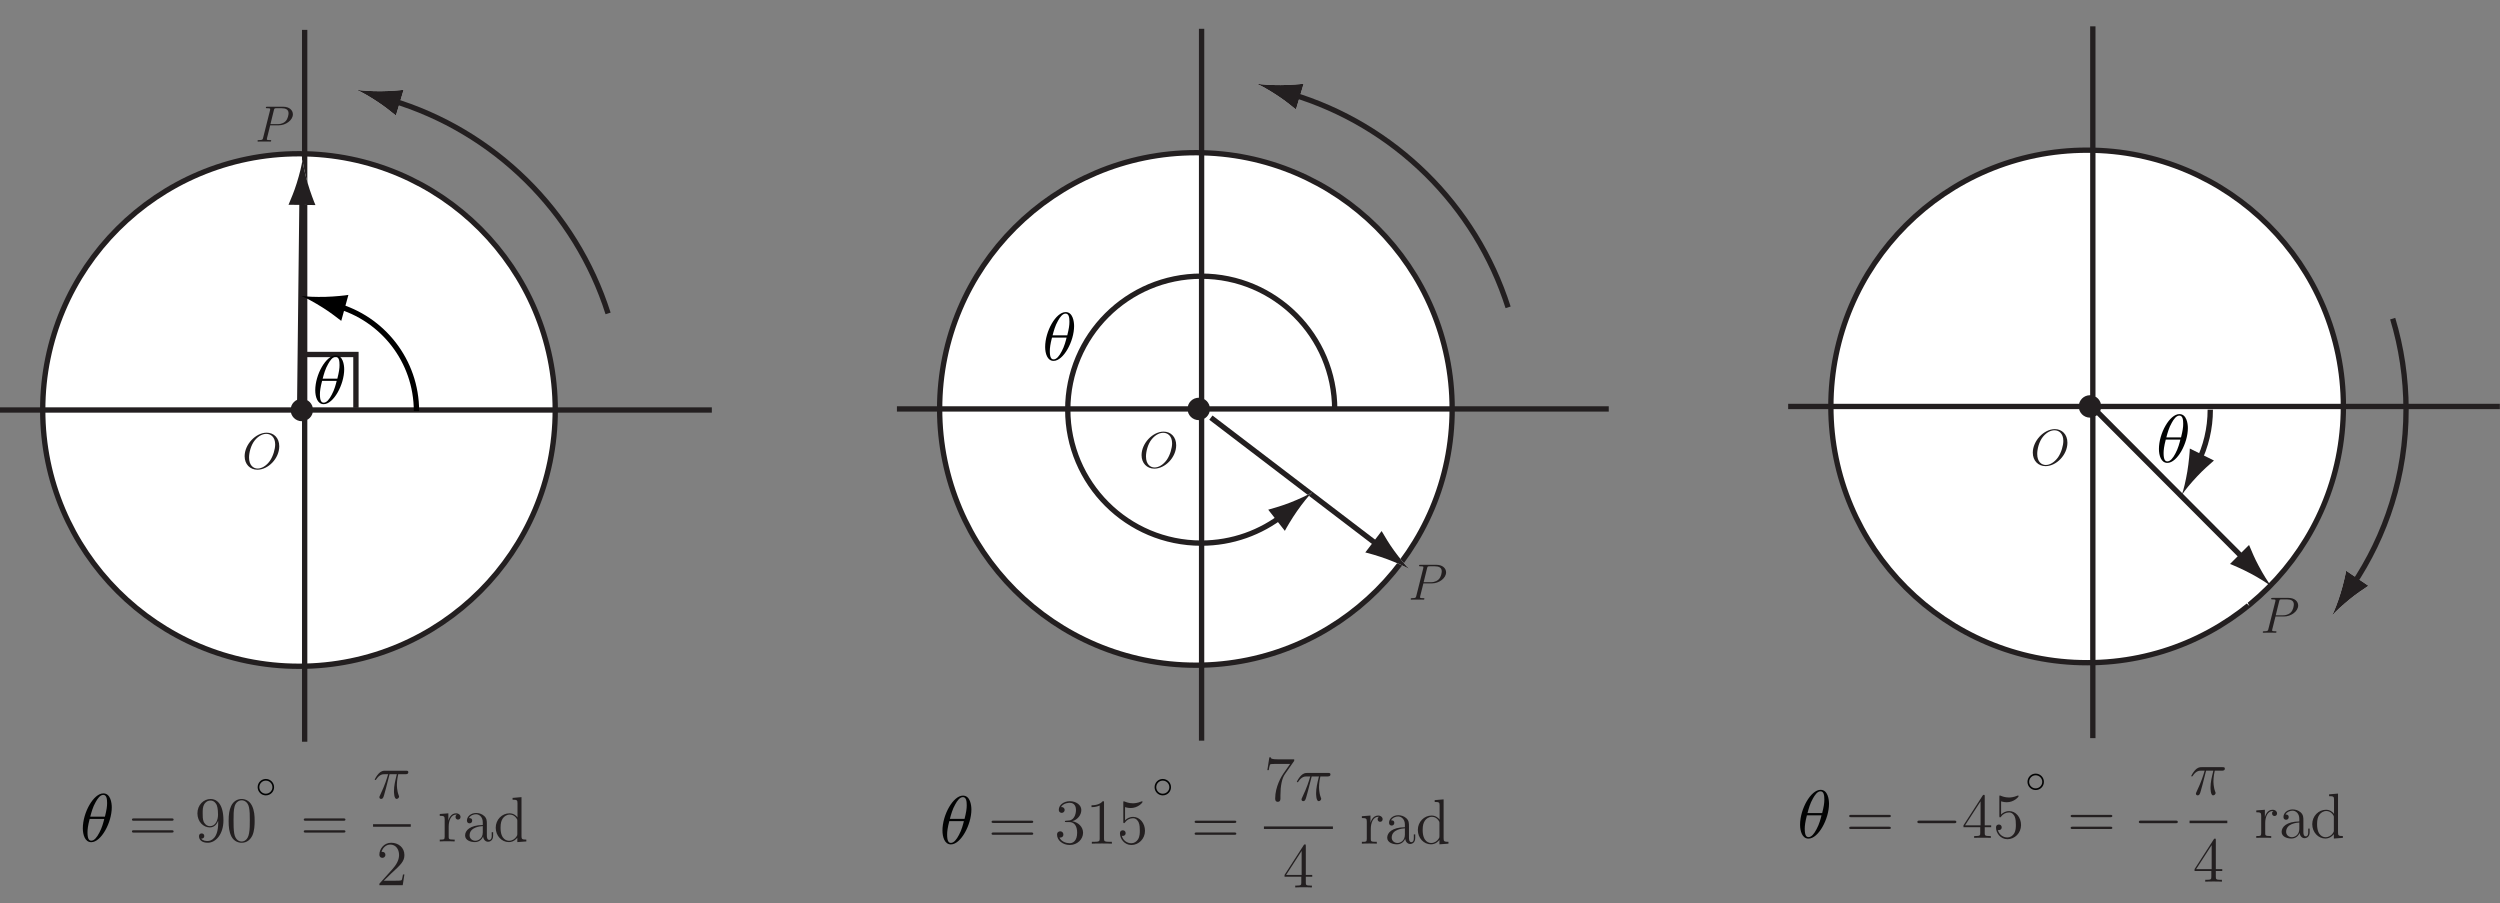 <?xml version="1.0" encoding="UTF-8"?>
<svg xmlns="http://www.w3.org/2000/svg" xmlns:xlink="http://www.w3.org/1999/xlink" width="468.267pt" height="169.224pt" viewBox="0 0 468.267 169.224" version="1.1">
<rect x="0" y="0" width="468.267" height="169.224" fill="#808080" stroke="none"/>
<defs>
<g>
<symbol overflow="visible" id="glyph0-0">
<path style="stroke:none;" d=""/>
</symbol>
<symbol overflow="visible" id="glyph0-1">
<path style="stroke:none;" d="M 6.938 -4.188 C 6.938 -5.766 5.906 -6.734 4.578 -6.734 C 2.531 -6.734 0.453 -4.531 0.453 -2.328 C 0.453 -0.828 1.453 0.203 2.844 0.203 C 4.844 0.203 6.938 -1.891 6.938 -4.188 Z M 2.891 -0.016 C 2.109 -0.016 1.281 -0.594 1.281 -2.078 C 1.281 -2.953 1.594 -4.375 2.375 -5.328 C 3.078 -6.172 3.875 -6.516 4.516 -6.516 C 5.359 -6.516 6.172 -5.906 6.172 -4.531 C 6.172 -3.688 5.812 -2.359 5.172 -1.438 C 4.469 -0.469 3.609 -0.016 2.891 -0.016 Z M 2.891 -0.016 "/>
</symbol>
<symbol overflow="visible" id="glyph0-2">
<path style="stroke:none;" d="M 2.828 -3.047 L 4.438 -3.047 C 5.75 -3.047 7.078 -4.016 7.078 -5.109 C 7.078 -5.859 6.438 -6.531 5.234 -6.531 L 2.281 -6.531 C 2.109 -6.531 2.016 -6.531 2.016 -6.344 C 2.016 -6.25 2.109 -6.25 2.25 -6.25 C 2.828 -6.25 2.828 -6.172 2.828 -6.078 C 2.828 -6.047 2.828 -6 2.797 -5.859 L 1.5 -0.703 C 1.422 -0.375 1.391 -0.281 0.734 -0.281 C 0.547 -0.281 0.453 -0.281 0.453 -0.109 C 0.453 0 0.531 0 0.594 0 C 0.781 0 0.969 -0.016 1.141 -0.016 L 2.266 -0.016 C 2.453 -0.016 2.656 0 2.828 0 C 2.906 0 3.016 0 3.016 -0.188 C 3.016 -0.281 2.922 -0.281 2.781 -0.281 C 2.203 -0.281 2.203 -0.344 2.203 -0.438 C 2.203 -0.484 2.203 -0.547 2.219 -0.609 Z M 3.516 -5.875 C 3.609 -6.234 3.641 -6.25 4.016 -6.25 L 4.969 -6.25 C 5.688 -6.25 6.266 -6.031 6.266 -5.312 C 6.266 -5.062 6.156 -4.25 5.703 -3.812 C 5.547 -3.641 5.094 -3.266 4.219 -3.266 L 2.875 -3.266 Z M 3.516 -5.875 "/>
</symbol>
<symbol overflow="visible" id="glyph1-0">
<path style="stroke:none;" d=""/>
</symbol>
<symbol overflow="visible" id="glyph1-1">
<path style="stroke:none;" d="M 5.969 -6.391 C 5.969 -7.219 5.734 -9 4.391 -9 C 2.562 -9 0.547 -5.406 0.547 -2.469 C 0.547 -1.281 0.938 0.141 2.125 0.141 C 3.969 0.141 5.969 -3.516 5.969 -6.391 Z M 1.938 -4.641 C 2.156 -5.453 2.422 -6.469 2.953 -7.375 C 3.297 -8 3.781 -8.719 4.375 -8.719 C 5.016 -8.719 5.094 -7.906 5.094 -7.172 C 5.094 -6.547 5 -5.891 4.688 -4.641 Z M 4.562 -4.219 C 4.422 -3.641 4.141 -2.547 3.641 -1.641 C 3.188 -0.766 2.688 -0.141 2.125 -0.141 C 1.688 -0.141 1.422 -0.516 1.422 -1.703 C 1.422 -2.234 1.5 -2.969 1.828 -4.219 Z M 4.562 -4.219 "/>
</symbol>
<symbol overflow="visible" id="glyph2-0">
<path style="stroke:none;" d=""/>
</symbol>
<symbol overflow="visible" id="glyph2-1">
<path style="stroke:none;" d="M 8.062 -3.875 C 8.234 -3.875 8.453 -3.875 8.453 -4.094 C 8.453 -4.312 8.25 -4.312 8.062 -4.312 L 1.031 -4.312 C 0.859 -4.312 0.641 -4.312 0.641 -4.094 C 0.641 -3.875 0.844 -3.875 1.031 -3.875 Z M 8.062 -1.656 C 8.234 -1.656 8.453 -1.656 8.453 -1.859 C 8.453 -2.094 8.25 -2.094 8.062 -2.094 L 1.031 -2.094 C 0.859 -2.094 0.641 -2.094 0.641 -1.875 C 0.641 -1.656 0.844 -1.656 1.031 -1.656 Z M 8.062 -1.656 "/>
</symbol>
<symbol overflow="visible" id="glyph2-2">
<path style="stroke:none;" d="M 4.375 -3.484 C 4.375 -0.656 3.125 -0.078 2.406 -0.078 C 2.109 -0.078 1.484 -0.109 1.188 -0.531 L 1.25 -0.531 C 1.344 -0.5 1.766 -0.578 1.766 -1.016 C 1.766 -1.281 1.594 -1.5 1.281 -1.5 C 0.969 -1.5 0.781 -1.297 0.781 -0.984 C 0.781 -0.25 1.375 0.25 2.422 0.25 C 3.906 0.25 5.359 -1.344 5.359 -3.938 C 5.359 -7.141 4.016 -7.953 2.969 -7.953 C 1.656 -7.953 0.484 -6.844 0.484 -5.266 C 0.484 -3.688 1.609 -2.625 2.797 -2.625 C 3.688 -2.625 4.141 -3.266 4.375 -3.875 Z M 2.844 -2.859 C 2.094 -2.859 1.766 -3.469 1.656 -3.688 C 1.469 -4.141 1.469 -4.719 1.469 -5.266 C 1.469 -5.922 1.469 -6.5 1.781 -7 C 2 -7.312 2.312 -7.656 2.969 -7.656 C 3.641 -7.656 4 -7.062 4.109 -6.797 C 4.344 -6.203 4.344 -5.188 4.344 -5.016 C 4.344 -4 3.891 -2.859 2.844 -2.859 Z M 2.844 -2.859 "/>
</symbol>
<symbol overflow="visible" id="glyph2-3">
<path style="stroke:none;" d="M 5.359 -3.828 C 5.359 -4.812 5.297 -5.781 4.859 -6.688 C 4.375 -7.688 3.516 -7.953 2.922 -7.953 C 2.234 -7.953 1.391 -7.609 0.938 -6.609 C 0.609 -5.859 0.484 -5.109 0.484 -3.828 C 0.484 -2.672 0.578 -1.797 1 -0.938 C 1.469 -0.031 2.297 0.25 2.922 0.25 C 3.953 0.25 4.547 -0.375 4.906 -1.062 C 5.328 -1.953 5.359 -3.125 5.359 -3.828 Z M 2.922 0.016 C 2.531 0.016 1.75 -0.203 1.531 -1.5 C 1.406 -2.219 1.406 -3.125 1.406 -3.969 C 1.406 -4.953 1.406 -5.828 1.594 -6.531 C 1.797 -7.344 2.406 -7.703 2.922 -7.703 C 3.375 -7.703 4.062 -7.438 4.297 -6.406 C 4.453 -5.719 4.453 -4.781 4.453 -3.969 C 4.453 -3.172 4.453 -2.266 4.312 -1.531 C 4.094 -0.219 3.328 0.016 2.922 0.016 Z M 2.922 0.016 "/>
</symbol>
<symbol overflow="visible" id="glyph2-4">
<path style="stroke:none;" d="M 5.266 -2.016 L 5 -2.016 C 4.953 -1.812 4.859 -1.141 4.75 -0.953 C 4.656 -0.844 3.984 -0.844 3.625 -0.844 L 1.406 -0.844 C 1.734 -1.125 2.469 -1.891 2.766 -2.172 C 4.594 -3.844 5.266 -4.469 5.266 -5.656 C 5.266 -7.031 4.172 -7.953 2.781 -7.953 C 1.406 -7.953 0.578 -6.766 0.578 -5.734 C 0.578 -5.125 1.109 -5.125 1.141 -5.125 C 1.406 -5.125 1.703 -5.312 1.703 -5.688 C 1.703 -6.031 1.484 -6.25 1.141 -6.25 C 1.047 -6.25 1.016 -6.25 0.984 -6.234 C 1.203 -7.047 1.859 -7.609 2.625 -7.609 C 3.641 -7.609 4.266 -6.75 4.266 -5.656 C 4.266 -4.641 3.688 -3.75 3 -2.984 L 0.578 -0.281 L 0.578 0 L 4.953 0 Z M 5.266 -2.016 "/>
</symbol>
<symbol overflow="visible" id="glyph2-5">
<path style="stroke:none;" d="M 2 -2.781 C 2 -3.938 2.469 -5.031 3.391 -5.031 C 3.484 -5.031 3.516 -5.031 3.562 -5.016 C 3.469 -4.969 3.281 -4.906 3.281 -4.578 C 3.281 -4.234 3.547 -4.094 3.734 -4.094 C 3.984 -4.094 4.219 -4.25 4.219 -4.578 C 4.219 -4.938 3.891 -5.266 3.375 -5.266 C 2.359 -5.266 2.016 -4.172 1.953 -3.938 L 1.938 -3.938 L 1.938 -5.266 L 0.328 -5.141 L 0.328 -4.797 C 1.141 -4.797 1.25 -4.703 1.25 -4.125 L 1.25 -0.891 C 1.25 -0.344 1.109 -0.344 0.328 -0.344 L 0.328 0 C 0.672 -0.031 1.328 -0.031 1.688 -0.031 C 2.016 -0.031 2.859 -0.031 3.125 0 L 3.125 -0.344 L 2.891 -0.344 C 2.016 -0.344 2 -0.484 2 -0.906 Z M 2 -2.781 "/>
</symbol>
<symbol overflow="visible" id="glyph2-6">
<path style="stroke:none;" d="M 4.609 -3.188 C 4.609 -3.844 4.609 -4.312 4.094 -4.781 C 3.672 -5.156 3.125 -5.328 2.609 -5.328 C 1.625 -5.328 0.875 -4.688 0.875 -3.906 C 0.875 -3.562 1.094 -3.391 1.375 -3.391 C 1.656 -3.391 1.859 -3.594 1.859 -3.891 C 1.859 -4.375 1.438 -4.375 1.25 -4.375 C 1.531 -4.875 2.109 -5.094 2.578 -5.094 C 3.125 -5.094 3.844 -4.641 3.844 -3.562 L 3.844 -3.078 C 1.438 -3.047 0.531 -2.047 0.531 -1.125 C 0.531 -0.172 1.625 0.125 2.359 0.125 C 3.141 0.125 3.688 -0.359 3.906 -0.938 C 3.953 -0.375 4.328 0.062 4.844 0.062 C 5.094 0.062 5.781 -0.109 5.781 -1.062 L 5.781 -1.734 L 5.516 -1.734 L 5.516 -1.062 C 5.516 -0.375 5.234 -0.281 5.062 -0.281 C 4.609 -0.281 4.609 -0.922 4.609 -1.094 Z M 3.844 -1.688 C 3.844 -0.516 2.969 -0.125 2.453 -0.125 C 1.859 -0.125 1.375 -0.547 1.375 -1.125 C 1.375 -2.703 3.406 -2.844 3.844 -2.875 Z M 3.844 -1.688 "/>
</symbol>
<symbol overflow="visible" id="glyph2-7">
<path style="stroke:none;" d="M 3.578 -8.156 L 3.578 -7.812 C 4.406 -7.812 4.5 -7.734 4.5 -7.141 L 4.5 -4.5 C 4.25 -4.859 3.734 -5.266 3 -5.266 C 1.609 -5.266 0.422 -4.094 0.422 -2.562 C 0.422 -1.047 1.547 0.125 2.875 0.125 C 3.781 0.125 4.297 -0.484 4.469 -0.703 L 4.469 0.125 L 6.156 0 L 6.156 -0.344 C 5.344 -0.344 5.25 -0.438 5.25 -1.016 L 5.25 -8.297 Z M 4.469 -1.406 C 4.469 -1.188 4.469 -1.141 4.297 -0.891 C 4.016 -0.469 3.531 -0.125 2.922 -0.125 C 2.625 -0.125 1.328 -0.234 1.328 -2.562 C 1.328 -3.422 1.469 -3.891 1.734 -4.297 C 1.969 -4.656 2.453 -5.031 3.047 -5.031 C 3.797 -5.031 4.203 -4.5 4.328 -4.297 C 4.469 -4.094 4.469 -4.078 4.469 -3.859 Z M 4.469 -1.406 "/>
</symbol>
<symbol overflow="visible" id="glyph2-8">
<path style="stroke:none;" d="M 2.203 -4.297 C 2 -4.281 1.953 -4.266 1.953 -4.156 C 1.953 -4.047 2.016 -4.047 2.219 -4.047 L 2.766 -4.047 C 3.797 -4.047 4.25 -3.203 4.25 -2.062 C 4.25 -0.484 3.438 -0.078 2.844 -0.078 C 2.266 -0.078 1.297 -0.344 0.938 -1.141 C 1.328 -1.078 1.672 -1.297 1.672 -1.719 C 1.672 -2.062 1.422 -2.312 1.094 -2.312 C 0.797 -2.312 0.484 -2.141 0.484 -1.688 C 0.484 -0.625 1.547 0.25 2.875 0.25 C 4.297 0.25 5.359 -0.844 5.359 -2.047 C 5.359 -3.141 4.469 -4 3.328 -4.203 C 4.359 -4.5 5.031 -5.375 5.031 -6.312 C 5.031 -7.25 4.047 -7.953 2.891 -7.953 C 1.703 -7.953 0.812 -7.219 0.812 -6.344 C 0.812 -5.875 1.188 -5.766 1.359 -5.766 C 1.609 -5.766 1.906 -5.953 1.906 -6.312 C 1.906 -6.688 1.609 -6.859 1.344 -6.859 C 1.281 -6.859 1.25 -6.859 1.219 -6.844 C 1.672 -7.656 2.797 -7.656 2.859 -7.656 C 3.25 -7.656 4.031 -7.484 4.031 -6.312 C 4.031 -6.078 4 -5.422 3.641 -4.906 C 3.281 -4.375 2.875 -4.344 2.562 -4.328 Z M 2.203 -4.297 "/>
</symbol>
<symbol overflow="visible" id="glyph2-9">
<path style="stroke:none;" d="M 3.438 -7.656 C 3.438 -7.938 3.438 -7.953 3.203 -7.953 C 2.922 -7.625 2.312 -7.188 1.094 -7.188 L 1.094 -6.844 C 1.359 -6.844 1.953 -6.844 2.625 -7.141 L 2.625 -0.922 C 2.625 -0.484 2.578 -0.344 1.531 -0.344 L 1.156 -0.344 L 1.156 0 C 1.484 -0.031 2.641 -0.031 3.031 -0.031 C 3.438 -0.031 4.578 -0.031 4.906 0 L 4.906 -0.344 L 4.531 -0.344 C 3.484 -0.344 3.438 -0.484 3.438 -0.922 Z M 3.438 -7.656 "/>
</symbol>
<symbol overflow="visible" id="glyph2-10">
<path style="stroke:none;" d="M 1.531 -6.844 C 2.047 -6.688 2.469 -6.672 2.594 -6.672 C 3.938 -6.672 4.812 -7.656 4.812 -7.828 C 4.812 -7.875 4.781 -7.938 4.703 -7.938 C 4.688 -7.938 4.656 -7.938 4.547 -7.891 C 3.891 -7.609 3.312 -7.562 3 -7.562 C 2.219 -7.562 1.656 -7.812 1.422 -7.906 C 1.344 -7.938 1.312 -7.938 1.297 -7.938 C 1.203 -7.938 1.203 -7.859 1.203 -7.672 L 1.203 -4.125 C 1.203 -3.906 1.203 -3.844 1.344 -3.844 C 1.406 -3.844 1.422 -3.844 1.547 -4 C 1.875 -4.484 2.438 -4.766 3.031 -4.766 C 3.672 -4.766 3.984 -4.188 4.078 -3.984 C 4.281 -3.516 4.297 -2.922 4.297 -2.469 C 4.297 -2.016 4.297 -1.344 3.953 -0.797 C 3.688 -0.375 3.234 -0.078 2.703 -0.078 C 1.906 -0.078 1.141 -0.609 0.922 -1.484 C 0.984 -1.453 1.047 -1.453 1.109 -1.453 C 1.312 -1.453 1.641 -1.562 1.641 -1.969 C 1.641 -2.312 1.406 -2.5 1.109 -2.5 C 0.891 -2.5 0.578 -2.391 0.578 -1.922 C 0.578 -0.906 1.406 0.25 2.719 0.25 C 4.078 0.25 5.266 -0.891 5.266 -2.406 C 5.266 -3.828 4.297 -5.016 3.047 -5.016 C 2.359 -5.016 1.844 -4.703 1.531 -4.375 Z M 1.531 -6.844 "/>
</symbol>
<symbol overflow="visible" id="glyph2-11">
<path style="stroke:none;" d="M 5.672 -7.422 L 5.672 -7.703 L 2.797 -7.703 C 1.344 -7.703 1.328 -7.859 1.281 -8.078 L 1.016 -8.078 L 0.641 -5.688 L 0.906 -5.688 C 0.938 -5.906 1.047 -6.641 1.203 -6.781 C 1.297 -6.844 2.203 -6.844 2.359 -6.844 L 4.906 -6.844 L 3.641 -5.031 C 3.312 -4.562 2.109 -2.609 2.109 -0.359 C 2.109 -0.234 2.109 0.25 2.594 0.25 C 3.094 0.25 3.094 -0.219 3.094 -0.375 L 3.094 -0.969 C 3.094 -2.75 3.375 -4.141 3.938 -4.938 Z M 5.672 -7.422 "/>
</symbol>
<symbol overflow="visible" id="glyph2-12">
<path style="stroke:none;" d="M 4.312 -7.781 C 4.312 -8.016 4.312 -8.062 4.141 -8.062 C 4.047 -8.062 4.016 -8.062 3.922 -7.922 L 0.328 -2.344 L 0.328 -2 L 3.469 -2 L 3.469 -0.906 C 3.469 -0.469 3.438 -0.344 2.562 -0.344 L 2.328 -0.344 L 2.328 0 C 2.609 -0.031 3.547 -0.031 3.891 -0.031 C 4.219 -0.031 5.172 -0.031 5.453 0 L 5.453 -0.344 L 5.219 -0.344 C 4.344 -0.344 4.312 -0.469 4.312 -0.906 L 4.312 -2 L 5.516 -2 L 5.516 -2.344 L 4.312 -2.344 Z M 3.531 -6.844 L 3.531 -2.344 L 0.625 -2.344 Z M 3.531 -6.844 "/>
</symbol>
<symbol overflow="visible" id="glyph3-0">
<path style="stroke:none;" d=""/>
</symbol>
<symbol overflow="visible" id="glyph3-1">
<path style="stroke:none;" d="M 3.094 -4.5 L 4.453 -4.5 C 4.125 -3.172 3.922 -2.297 3.922 -1.344 C 3.922 -1.172 3.922 0.125 4.406 0.125 C 4.656 0.125 4.875 -0.109 4.875 -0.312 C 4.875 -0.375 4.875 -0.391 4.797 -0.578 C 4.469 -1.406 4.469 -2.422 4.469 -2.516 C 4.469 -2.578 4.469 -3.438 4.719 -4.5 L 6.062 -4.5 C 6.219 -4.5 6.609 -4.5 6.609 -4.891 C 6.609 -5.156 6.391 -5.156 6.172 -5.156 L 2.234 -5.156 C 1.953 -5.156 1.547 -5.156 1 -4.562 C 0.688 -4.219 0.312 -3.578 0.312 -3.516 C 0.312 -3.438 0.375 -3.422 0.438 -3.422 C 0.531 -3.422 0.531 -3.453 0.594 -3.531 C 1.219 -4.5 1.844 -4.5 2.141 -4.5 L 2.828 -4.5 C 2.562 -3.609 2.266 -2.562 1.281 -0.484 C 1.188 -0.281 1.188 -0.266 1.188 -0.188 C 1.188 0.062 1.406 0.125 1.5 0.125 C 1.859 0.125 1.953 -0.188 2.094 -0.688 C 2.281 -1.297 2.281 -1.328 2.406 -1.812 Z M 3.094 -4.5 "/>
</symbol>
<symbol overflow="visible" id="glyph4-0">
<path style="stroke:none;" d=""/>
</symbol>
<symbol overflow="visible" id="glyph4-1">
<path style="stroke:none;" d="M 7.906 -2.75 C 8.062 -2.75 8.297 -2.75 8.297 -2.984 C 8.297 -3.234 8.062 -3.234 7.906 -3.234 L 1.391 -3.234 C 1.219 -3.234 0.984 -3.234 0.984 -2.984 C 0.984 -2.75 1.219 -2.75 1.391 -2.75 Z M 7.906 -2.75 "/>
</symbol>
<symbol overflow="visible" id="glyph5-0">
<path style="stroke:none;" d=""/>
</symbol>
<symbol overflow="visible" id="glyph5-1">
<path style="stroke:none;" d="M 3.531 -1.984 C 3.531 -2.844 2.828 -3.531 1.984 -3.531 C 1.125 -3.531 0.453 -2.828 0.453 -1.984 C 0.453 -1.141 1.141 -0.453 1.984 -0.453 C 2.859 -0.453 3.531 -1.156 3.531 -1.984 Z M 1.984 -0.766 C 1.297 -0.766 0.766 -1.328 0.766 -1.984 C 0.766 -2.656 1.297 -3.219 1.984 -3.219 C 2.656 -3.219 3.219 -2.672 3.219 -1.984 C 3.219 -1.312 2.656 -0.766 1.984 -0.766 Z M 1.984 -0.766 "/>
</symbol>
</g>
<clipPath id="clip1">
  <path d="M 329 0 L 468.238 0 L 468.238 144 L 329 144 Z M 329 0 "/>
</clipPath>
<clipPath id="clip2">
  <path d="M 48.25 145.898 L 51.332 145.898 L 51.332 149 L 48.25 149 Z M 48.25 145.898 "/>
</clipPath>
<clipPath id="clip3">
  <path d="M 216.25 145.898 L 219.332 145.898 L 219.332 149 L 216.25 149 Z M 216.25 145.898 "/>
</clipPath>
<clipPath id="clip4">
  <path d="M 379.75 144.898 L 382.832 144.898 L 382.832 148 L 379.75 148 Z M 379.75 144.898 "/>
</clipPath>
</defs>
<g id="surface1">
<path style=" stroke:none;fill-rule:nonzero;fill:rgb(100%,100%,100%);fill-opacity:1;" d="M 104 76.797 C 104 103.309 82.512 124.797 56 124.797 C 29.488 124.797 8 103.309 8 76.797 C 8 50.285 29.488 28.797 56 28.797 C 82.512 28.797 104 50.285 104 76.797 "/>
<path style="fill:none;stroke-width:1;stroke-linecap:butt;stroke-linejoin:miter;stroke:rgb(13.725%,12.157%,12.549%);stroke-opacity:1;stroke-miterlimit:4;" d="M 104 92.427 C 104 65.915 82.512 44.427 56 44.427 C 29.488 44.427 8 65.915 8 92.427 C 8 118.939 29.488 140.427 56 140.427 C 82.512 140.427 104 118.939 104 92.427 Z M 104 92.427 " transform="matrix(1,0,0,-1,0,169.224)"/>
<path style=" stroke:none;fill-rule:nonzero;fill:rgb(13.725%,12.157%,12.549%);fill-opacity:1;" d="M 58.133 76.797 C 58.133 77.68 57.418 78.398 56.531 78.398 C 55.648 78.398 54.934 77.68 54.934 76.797 C 54.934 75.914 55.648 75.195 56.531 75.195 C 57.418 75.195 58.133 75.914 58.133 76.797 "/>
<path style="fill:none;stroke-width:1;stroke-linecap:butt;stroke-linejoin:miter;stroke:rgb(13.725%,12.157%,12.549%);stroke-opacity:1;stroke-miterlimit:4;" d="M 58.133 92.427 C 58.133 91.544 57.418 90.826 56.531 90.826 C 55.648 90.826 54.934 91.544 54.934 92.427 C 54.934 93.31 55.648 94.029 56.531 94.029 C 57.418 94.029 58.133 93.31 58.133 92.427 Z M 0 92.427 L 133.332 92.427 M 57.066 30.294 L 57.066 163.626 " transform="matrix(1,0,0,-1,0,169.224)"/>
<g style="fill:rgb(13.725%,12.157%,12.549%);fill-opacity:1;">
  <use xlink:href="#glyph0-1" x="45.369" y="87.779"/>
</g>
<path style=" stroke:none;fill-rule:nonzero;fill:rgb(100%,100%,100%);fill-opacity:1;" d="M 55.578 34.316 C 55.062 35.965 54.59 37.035 54.043 38.355 L 59.086 38.41 C 58.867 37.934 58.121 36 57.641 34.34 C 57.125 32.566 56.777 30.957 56.656 29.914 C 56.516 30.953 56.133 32.555 55.578 34.316 "/>
<path style="fill:none;stroke-width:1;stroke-linecap:butt;stroke-linejoin:miter;stroke:rgb(13.725%,12.157%,12.549%);stroke-opacity:1;stroke-miterlimit:4;" d="M 56.129 92.533 L 56.578 132.533 " transform="matrix(1,0,0,-1,0,169.224)"/>
<path style=" stroke:none;fill-rule:nonzero;fill:rgb(13.725%,12.157%,12.549%);fill-opacity:1;" d="M 55.578 34.316 C 55.062 35.965 54.59 37.035 54.043 38.355 L 59.086 38.41 C 58.867 37.934 58.121 36 57.641 34.34 C 57.125 32.566 56.777 30.957 56.656 29.914 C 56.516 30.953 56.133 32.555 55.578 34.316 "/>
<g style="fill:rgb(13.725%,12.157%,12.549%);fill-opacity:1;">
  <use xlink:href="#glyph0-2" x="47.782" y="26.52"/>
</g>
<path style=" stroke:none;fill-rule:nonzero;fill:rgb(100%,100%,100%);fill-opacity:1;" d="M 272 76.598 C 272 103.105 250.512 124.598 224 124.598 C 197.492 124.598 176 103.105 176 76.598 C 176 50.086 197.492 28.598 224 28.598 C 250.512 28.598 272 50.086 272 76.598 "/>
<path style="fill:none;stroke-width:1;stroke-linecap:butt;stroke-linejoin:miter;stroke:rgb(13.725%,12.157%,12.549%);stroke-opacity:1;stroke-miterlimit:4;" d="M 272 92.626 C 272 66.119 250.512 44.626 224 44.626 C 197.492 44.626 176 66.119 176 92.626 C 176 119.138 197.492 140.626 224 140.626 C 250.512 140.626 272 119.138 272 92.626 Z M 272 92.626 " transform="matrix(1,0,0,-1,0,169.224)"/>
<path style=" stroke:none;fill-rule:nonzero;fill:rgb(13.725%,12.157%,12.549%);fill-opacity:1;" d="M 226.133 76.598 C 226.133 77.48 225.418 78.195 224.535 78.195 C 223.652 78.195 222.934 77.48 222.934 76.598 C 222.934 75.711 223.652 74.996 224.535 74.996 C 225.418 74.996 226.133 75.711 226.133 76.598 "/>
<path style="fill:none;stroke-width:1;stroke-linecap:butt;stroke-linejoin:miter;stroke:rgb(13.725%,12.157%,12.549%);stroke-opacity:1;stroke-miterlimit:4;" d="M 226.133 92.626 C 226.133 91.744 225.418 91.029 224.535 91.029 C 223.652 91.029 222.934 91.744 222.934 92.626 C 222.934 93.513 223.652 94.228 224.535 94.228 C 225.418 94.228 226.133 93.513 226.133 92.626 Z M 168 92.626 L 301.332 92.626 M 225.066 30.494 L 225.066 163.826 " transform="matrix(1,0,0,-1,0,169.224)"/>
<g style="fill:rgb(13.725%,12.157%,12.549%);fill-opacity:1;">
  <use xlink:href="#glyph0-1" x="213.37" y="87.579"/>
</g>
<path style=" stroke:none;fill-rule:nonzero;fill:rgb(100%,100%,100%);fill-opacity:1;" d="M 261.105 103.113 C 260.098 101.715 259.52 100.695 258.789 99.469 L 255.73 103.477 C 256.242 103.586 258.238 104.145 259.855 104.75 C 261.586 105.398 263.086 106.082 263.992 106.609 C 263.242 105.875 262.191 104.609 261.105 103.113 "/>
<path style="fill:none;stroke-width:1;stroke-linecap:butt;stroke-linejoin:miter;stroke:rgb(13.725%,12.157%,12.549%);stroke-opacity:1;stroke-miterlimit:4;" d="M 226.809 90.997 L 258.609 66.728 " transform="matrix(1,0,0,-1,0,169.224)"/>
<path style=" stroke:none;fill-rule:nonzero;fill:rgb(13.725%,12.157%,12.549%);fill-opacity:1;" d="M 261.105 103.113 C 260.098 101.715 259.52 100.695 258.789 99.469 L 255.73 103.477 C 256.242 103.586 258.238 104.145 259.855 104.75 C 261.586 105.398 263.086 106.082 263.992 106.609 C 263.242 105.875 262.191 104.609 261.105 103.113 "/>
<g style="fill:rgb(13.725%,12.157%,12.549%);fill-opacity:1;">
  <use xlink:href="#glyph0-2" x="263.783" y="112.32"/>
</g>
<path style=" stroke:none;fill-rule:nonzero;fill:rgb(100%,100%,100%);fill-opacity:1;" d="M 438.934 76.129 C 438.934 102.641 417.445 124.129 390.934 124.129 C 364.426 124.129 342.934 102.641 342.934 76.129 C 342.934 49.617 364.426 28.129 390.934 28.129 C 417.445 28.129 438.934 49.617 438.934 76.129 "/>
<path style="fill:none;stroke-width:1;stroke-linecap:butt;stroke-linejoin:miter;stroke:rgb(13.725%,12.157%,12.549%);stroke-opacity:1;stroke-miterlimit:4;" d="M 438.934 93.095 C 438.934 66.583 417.445 45.095 390.934 45.095 C 364.426 45.095 342.934 66.583 342.934 93.095 C 342.934 119.607 364.426 141.095 390.934 141.095 C 417.445 141.095 438.934 119.607 438.934 93.095 Z M 438.934 93.095 " transform="matrix(1,0,0,-1,0,169.224)"/>
<path style=" stroke:none;fill-rule:nonzero;fill:rgb(13.725%,12.157%,12.549%);fill-opacity:1;" d="M 393.066 76.129 C 393.066 77.012 392.352 77.73 391.469 77.73 C 390.586 77.73 389.867 77.012 389.867 76.129 C 389.867 75.246 390.586 74.527 391.469 74.527 C 392.352 74.527 393.066 75.246 393.066 76.129 "/>
<g clip-path="url(#clip1)" clip-rule="nonzero">
<path style="fill:none;stroke-width:1;stroke-linecap:butt;stroke-linejoin:miter;stroke:rgb(13.725%,12.157%,12.549%);stroke-opacity:1;stroke-miterlimit:4;" d="M 393.066 93.095 C 393.066 92.212 392.352 91.494 391.469 91.494 C 390.586 91.494 389.867 92.212 389.867 93.095 C 389.867 93.978 390.586 94.697 391.469 94.697 C 392.352 94.697 393.066 93.978 393.066 93.095 Z M 334.934 93.095 L 468.266 93.095 M 392 30.962 L 392 164.294 " transform="matrix(1,0,0,-1,0,169.224)"/>
</g>
<g style="fill:rgb(13.725%,12.157%,12.549%);fill-opacity:1;">
  <use xlink:href="#glyph0-1" x="380.304" y="87.111"/>
</g>
<path style=" stroke:none;fill-rule:nonzero;fill:rgb(100%,100%,100%);fill-opacity:1;" d="M 419.418 109.395 C 418.789 107.785 418.488 106.656 418.086 105.285 L 414.121 108.402 C 414.59 108.637 416.383 109.68 417.797 110.668 C 419.312 111.73 420.59 112.766 421.336 113.504 C 420.797 112.605 420.094 111.117 419.418 109.395 "/>
<path style="fill:none;stroke-width:1;stroke-linecap:butt;stroke-linejoin:miter;stroke:rgb(13.725%,12.157%,12.549%);stroke-opacity:1;stroke-miterlimit:4;" d="M 392.426 92.497 L 420.676 64.173 " transform="matrix(1,0,0,-1,0,169.224)"/>
<path style=" stroke:none;fill-rule:nonzero;fill:rgb(13.725%,12.157%,12.549%);fill-opacity:1;" d="M 423.07 106 C 422.254 104.477 421.82 103.391 421.262 102.074 L 417.691 105.637 C 418.184 105.812 420.09 106.637 421.609 107.453 C 423.238 108.328 424.629 109.207 425.457 109.852 C 424.812 109.023 423.941 107.629 423.07 106 "/>
<path style="fill:none;stroke-width:1;stroke-linecap:butt;stroke-linejoin:miter;stroke:rgb(13.725%,12.157%,12.549%);stroke-opacity:1;stroke-miterlimit:4;" d="M 56.668 102.826 L 66.668 102.826 L 66.668 92.829 " transform="matrix(1,0,0,-1,0,169.224)"/>
<g style="fill:rgb(13.725%,12.157%,12.549%);fill-opacity:1;">
  <use xlink:href="#glyph0-2" x="423.384" y="118.52"/>
</g>
<path style=" stroke:none;fill-rule:nonzero;fill:rgb(100%,100%,100%);fill-opacity:1;" d="M 241.656 94.137 C 240.047 94.766 238.918 95.066 237.547 95.469 L 240.664 99.434 C 240.898 98.961 241.938 97.168 242.93 95.754 C 243.992 94.242 245.027 92.965 245.766 92.219 C 244.867 92.758 243.379 93.461 241.656 94.137 "/>
<path style="fill:none;stroke-width:1;stroke-linecap:butt;stroke-linejoin:miter;stroke:rgb(13.725%,12.157%,12.549%);stroke-opacity:1;stroke-miterlimit:4;" d="M 240.434 72.826 C 236.184 69.486 230.824 67.494 225 67.494 C 211.195 67.494 200 78.689 200 92.494 C 200 106.302 211.195 117.494 225 117.494 C 238.809 117.494 250 106.302 250 92.494 " transform="matrix(1,0,0,-1,0,169.224)"/>
<path style=" stroke:none;fill-rule:nonzero;fill:rgb(13.725%,12.157%,12.549%);fill-opacity:1;" d="M 241.656 94.137 C 240.047 94.766 238.918 95.066 237.547 95.469 L 240.664 99.434 C 240.898 98.961 241.938 97.168 242.93 95.754 C 243.992 94.242 245.027 92.965 245.766 92.219 C 244.867 92.758 243.379 93.461 241.656 94.137 "/>
<g style="fill:rgb(0.784%,1.176%,1.176%);fill-opacity:1;">
  <use xlink:href="#glyph1-1" x="195.217" y="67.457"/>
</g>
<path style=" stroke:none;fill-rule:nonzero;fill:rgb(100%,100%,100%);fill-opacity:1;" d="M 239.285 17.918 C 240.727 18.871 241.625 19.617 242.742 20.508 L 244.188 15.676 C 243.668 15.758 241.605 15.938 239.875 15.941 C 238.027 15.949 236.387 15.84 235.352 15.664 C 236.312 16.09 237.742 16.898 239.285 17.918 "/>
<path style="fill:none;stroke-width:1;stroke-linecap:butt;stroke-linejoin:miter;stroke:rgb(13.725%,12.157%,12.549%);stroke-opacity:1;stroke-miterlimit:4;" d="M 241.844 151.611 C 261.121 145.845 276.395 130.798 282.477 111.658 " transform="matrix(1,0,0,-1,0,169.224)"/>
<path style=" stroke:none;fill-rule:nonzero;fill:rgb(13.725%,12.157%,12.549%);fill-opacity:1;" d="M 239.285 17.918 C 240.727 18.871 241.625 19.617 242.742 20.508 L 244.188 15.676 C 243.668 15.758 241.605 15.938 239.875 15.941 C 238.027 15.949 236.387 15.84 235.352 15.664 C 236.312 16.09 237.742 16.898 239.285 17.918 "/>
<g style="fill:rgb(0.784%,1.176%,1.176%);fill-opacity:1;">
  <use xlink:href="#glyph1-1" x="403.834" y="86.563"/>
</g>
<path style="fill:none;stroke-width:1;stroke-linecap:butt;stroke-linejoin:miter;stroke:rgb(13.725%,12.157%,12.549%);stroke-opacity:1;stroke-miterlimit:4;" d="M 414 92.494 C 414 88.931 413.164 85.56 411.68 82.572 " transform="matrix(1,0,0,-1,0,169.224)"/>
<path style=" stroke:none;fill-rule:nonzero;fill:rgb(13.725%,12.157%,12.549%);fill-opacity:1;" d="M 411.547 89.223 C 412.73 87.965 413.621 87.207 414.688 86.258 L 410.168 84.012 C 410.16 84.539 409.988 86.605 409.703 88.309 C 409.395 90.129 409.008 91.73 408.66 92.719 C 409.238 91.844 410.281 90.57 411.547 89.223 "/>
<path style=" stroke:none;fill-rule:nonzero;fill:rgb(100%,100%,100%);fill-opacity:1;" d="M 440.117 112.246 C 441.457 111.156 442.441 110.523 443.625 109.723 L 439.445 106.898 C 439.367 107.418 438.922 109.445 438.41 111.094 C 437.863 112.859 437.27 114.395 436.793 115.328 C 437.484 114.539 438.684 113.414 440.117 112.246 "/>
<path style="fill:none;stroke-width:1;stroke-linecap:butt;stroke-linejoin:miter;stroke:rgb(13.725%,12.157%,12.549%);stroke-opacity:1;stroke-miterlimit:4;" d="M 448.168 109.54 C 449.793 104.146 450.668 98.419 450.668 92.494 C 450.668 80.275 446.953 68.923 440.59 59.505 " transform="matrix(1,0,0,-1,0,169.224)"/>
<path style=" stroke:none;fill-rule:nonzero;fill:rgb(13.725%,12.157%,12.549%);fill-opacity:1;" d="M 440.117 112.246 C 441.457 111.156 442.441 110.523 443.625 109.723 L 439.445 106.898 C 439.367 107.418 438.922 109.445 438.41 111.094 C 437.863 112.859 437.27 114.395 436.793 115.328 C 437.484 114.539 438.684 113.414 440.117 112.246 "/>
<path style=" stroke:none;fill-rule:nonzero;fill:rgb(100%,100%,100%);fill-opacity:1;" d="M 70.703 19.059 C 72.145 20.012 73.043 20.762 74.16 21.648 L 75.605 16.816 C 75.09 16.898 73.023 17.078 71.297 17.086 C 69.445 17.09 67.805 16.98 66.77 16.809 C 67.73 17.23 69.164 18.039 70.703 19.059 "/>
<path style="fill:none;stroke-width:1;stroke-linecap:butt;stroke-linejoin:miter;stroke:rgb(13.725%,12.157%,12.549%);stroke-opacity:1;stroke-miterlimit:4;" d="M 73.262 150.47 C 92.539 144.704 107.812 129.658 113.898 110.517 " transform="matrix(1,0,0,-1,0,169.224)"/>
<path style=" stroke:none;fill-rule:nonzero;fill:rgb(13.725%,12.157%,12.549%);fill-opacity:1;" d="M 70.703 19.059 C 72.145 20.012 73.043 20.762 74.16 21.648 L 75.605 16.816 C 75.09 16.898 73.023 17.078 71.297 17.086 C 69.445 17.09 67.805 16.98 66.77 16.809 C 67.73 17.23 69.164 18.039 70.703 19.059 "/>
<g style="fill:rgb(0.784%,1.176%,1.176%);fill-opacity:1;">
  <use xlink:href="#glyph1-1" x="14.967" y="157.606"/>
</g>
<g style="fill:rgb(13.725%,12.157%,12.549%);fill-opacity:1;">
  <use xlink:href="#glyph2-1" x="24.068" y="157.606"/>
  <use xlink:href="#glyph2-2" x="36.494" y="157.606"/>
</g>
<g style="fill:rgb(13.725%,12.157%,12.549%);fill-opacity:1;">
  <use xlink:href="#glyph2-3" x="42.34" y="157.606"/>
</g>
<g style="fill:rgb(13.725%,12.157%,12.549%);fill-opacity:1;">
  <use xlink:href="#glyph2-1" x="56.253" y="157.606"/>
</g>
<g style="fill:rgb(13.725%,12.157%,12.549%);fill-opacity:1;">
  <use xlink:href="#glyph3-1" x="69.873" y="149.518"/>
</g>
<path style=" stroke:none;fill-rule:nonzero;fill:rgb(13.725%,12.157%,12.549%);fill-opacity:1;" d="M 69.875 154.855 L 76.941 154.855 L 76.941 154.379 L 69.875 154.379 Z M 69.875 154.855 "/>
<g style="fill:rgb(13.725%,12.157%,12.549%);fill-opacity:1;">
  <use xlink:href="#glyph2-4" x="70.482" y="165.806"/>
</g>
<g style="fill:rgb(13.725%,12.157%,12.549%);fill-opacity:1;">
  <use xlink:href="#glyph2-5" x="82.041" y="157.606"/>
  <use xlink:href="#glyph2-6" x="86.584" y="157.606"/>
  <use xlink:href="#glyph2-7" x="92.43" y="157.606"/>
</g>
<g style="fill:rgb(0.784%,1.176%,1.176%);fill-opacity:1;">
  <use xlink:href="#glyph1-1" x="175.981" y="158.023"/>
</g>
<g style="fill:rgb(13.725%,12.157%,12.549%);fill-opacity:1;">
  <use xlink:href="#glyph2-1" x="185.083" y="158.023"/>
</g>
<g style="fill:rgb(13.725%,12.157%,12.549%);fill-opacity:1;">
  <use xlink:href="#glyph2-8" x="197.507" y="158.023"/>
  <use xlink:href="#glyph2-9" x="203.353" y="158.023"/>
  <use xlink:href="#glyph2-10" x="209.199" y="158.023"/>
</g>
<g style="fill:rgb(13.725%,12.157%,12.549%);fill-opacity:1;">
  <use xlink:href="#glyph2-1" x="223.12" y="158.023"/>
</g>
<g style="fill:rgb(13.725%,12.157%,12.549%);fill-opacity:1;">
  <use xlink:href="#glyph2-11" x="236.741" y="149.935"/>
</g>
<g style="fill:rgb(13.725%,12.157%,12.549%);fill-opacity:1;">
  <use xlink:href="#glyph3-1" x="242.594" y="149.935"/>
</g>
<path style=" stroke:none;fill-rule:nonzero;fill:rgb(13.725%,12.157%,12.549%);fill-opacity:1;" d="M 236.742 155.273 L 249.664 155.273 L 249.664 154.797 L 236.742 154.797 Z M 236.742 155.273 "/>
<g style="fill:rgb(13.725%,12.157%,12.549%);fill-opacity:1;">
  <use xlink:href="#glyph2-12" x="240.276" y="166.223"/>
</g>
<g style="fill:rgb(13.725%,12.157%,12.549%);fill-opacity:1;">
  <use xlink:href="#glyph2-5" x="254.759" y="158.023"/>
  <use xlink:href="#glyph2-6" x="259.302" y="158.023"/>
  <use xlink:href="#glyph2-7" x="265.148" y="158.023"/>
</g>
<g style="fill:rgb(0.784%,1.176%,1.176%);fill-opacity:1;">
  <use xlink:href="#glyph1-1" x="336.618" y="156.939"/>
</g>
<g style="fill:rgb(13.725%,12.157%,12.549%);fill-opacity:1;">
  <use xlink:href="#glyph2-1" x="345.718" y="156.939"/>
</g>
<g style="fill:rgb(13.725%,12.157%,12.549%);fill-opacity:1;">
  <use xlink:href="#glyph4-1" x="358.145" y="156.939"/>
</g>
<g style="fill:rgb(13.725%,12.157%,12.549%);fill-opacity:1;">
  <use xlink:href="#glyph2-12" x="367.443" y="156.939"/>
  <use xlink:href="#glyph2-10" x="373.289" y="156.939"/>
</g>
<g style="fill:rgb(13.725%,12.157%,12.549%);fill-opacity:1;">
  <use xlink:href="#glyph2-1" x="387.203" y="156.939"/>
</g>
<g style="fill:rgb(13.725%,12.157%,12.549%);fill-opacity:1;">
  <use xlink:href="#glyph4-1" x="399.628" y="156.939"/>
</g>
<g style="fill:rgb(13.725%,12.157%,12.549%);fill-opacity:1;">
  <use xlink:href="#glyph3-1" x="410.123" y="148.851"/>
</g>
<path style=" stroke:none;fill-rule:nonzero;fill:rgb(13.725%,12.157%,12.549%);fill-opacity:1;" d="M 410.121 154.188 L 417.191 154.188 L 417.191 153.711 L 410.121 153.711 Z M 410.121 154.188 "/>
<g style="fill:rgb(13.725%,12.157%,12.549%);fill-opacity:1;">
  <use xlink:href="#glyph2-12" x="410.729" y="165.14"/>
</g>
<g style="fill:rgb(13.725%,12.157%,12.549%);fill-opacity:1;">
  <use xlink:href="#glyph2-5" x="422.289" y="156.939"/>
  <use xlink:href="#glyph2-6" x="426.832" y="156.939"/>
  <use xlink:href="#glyph2-7" x="432.678" y="156.939"/>
</g>
<g style="fill:rgb(0.784%,1.176%,1.176%);fill-opacity:1;">
  <use xlink:href="#glyph1-1" x="58.501" y="75.563"/>
</g>
<path style="fill:none;stroke-width:1;stroke-linecap:butt;stroke-linejoin:miter;stroke:rgb(0%,0%,0%);stroke-opacity:1;stroke-miterlimit:4;" d="M 78.008 92.224 C 78.008 101.662 71.633 109.607 62.953 111.997 " transform="matrix(1,0,0,-1,0,169.224)"/>
<path style=" stroke:none;fill-rule:nonzero;fill:rgb(0%,0%,0%);fill-opacity:1;" d="M 60.406 57.59 C 61.867 58.508 62.781 59.238 63.918 60.102 L 65.258 55.238 C 64.738 55.332 62.68 55.559 60.953 55.602 C 59.105 55.648 57.461 55.574 56.422 55.426 C 57.391 55.824 58.84 56.605 60.406 57.59 "/>
<g clip-path="url(#clip2)" clip-rule="nonzero">
<g style="fill:rgb(0.784%,1.176%,1.176%);fill-opacity:1;">
  <use xlink:href="#glyph5-1" x="47.808" y="149.434"/>
</g>
</g>
<g clip-path="url(#clip3)" clip-rule="nonzero">
<g style="fill:rgb(0.784%,1.176%,1.176%);fill-opacity:1;">
  <use xlink:href="#glyph5-1" x="215.808" y="149.434"/>
</g>
</g>
<g clip-path="url(#clip4)" clip-rule="nonzero">
<g style="fill:rgb(0.784%,1.176%,1.176%);fill-opacity:1;">
  <use xlink:href="#glyph5-1" x="379.308" y="148.434"/>
</g>
</g>
</g>
</svg>
